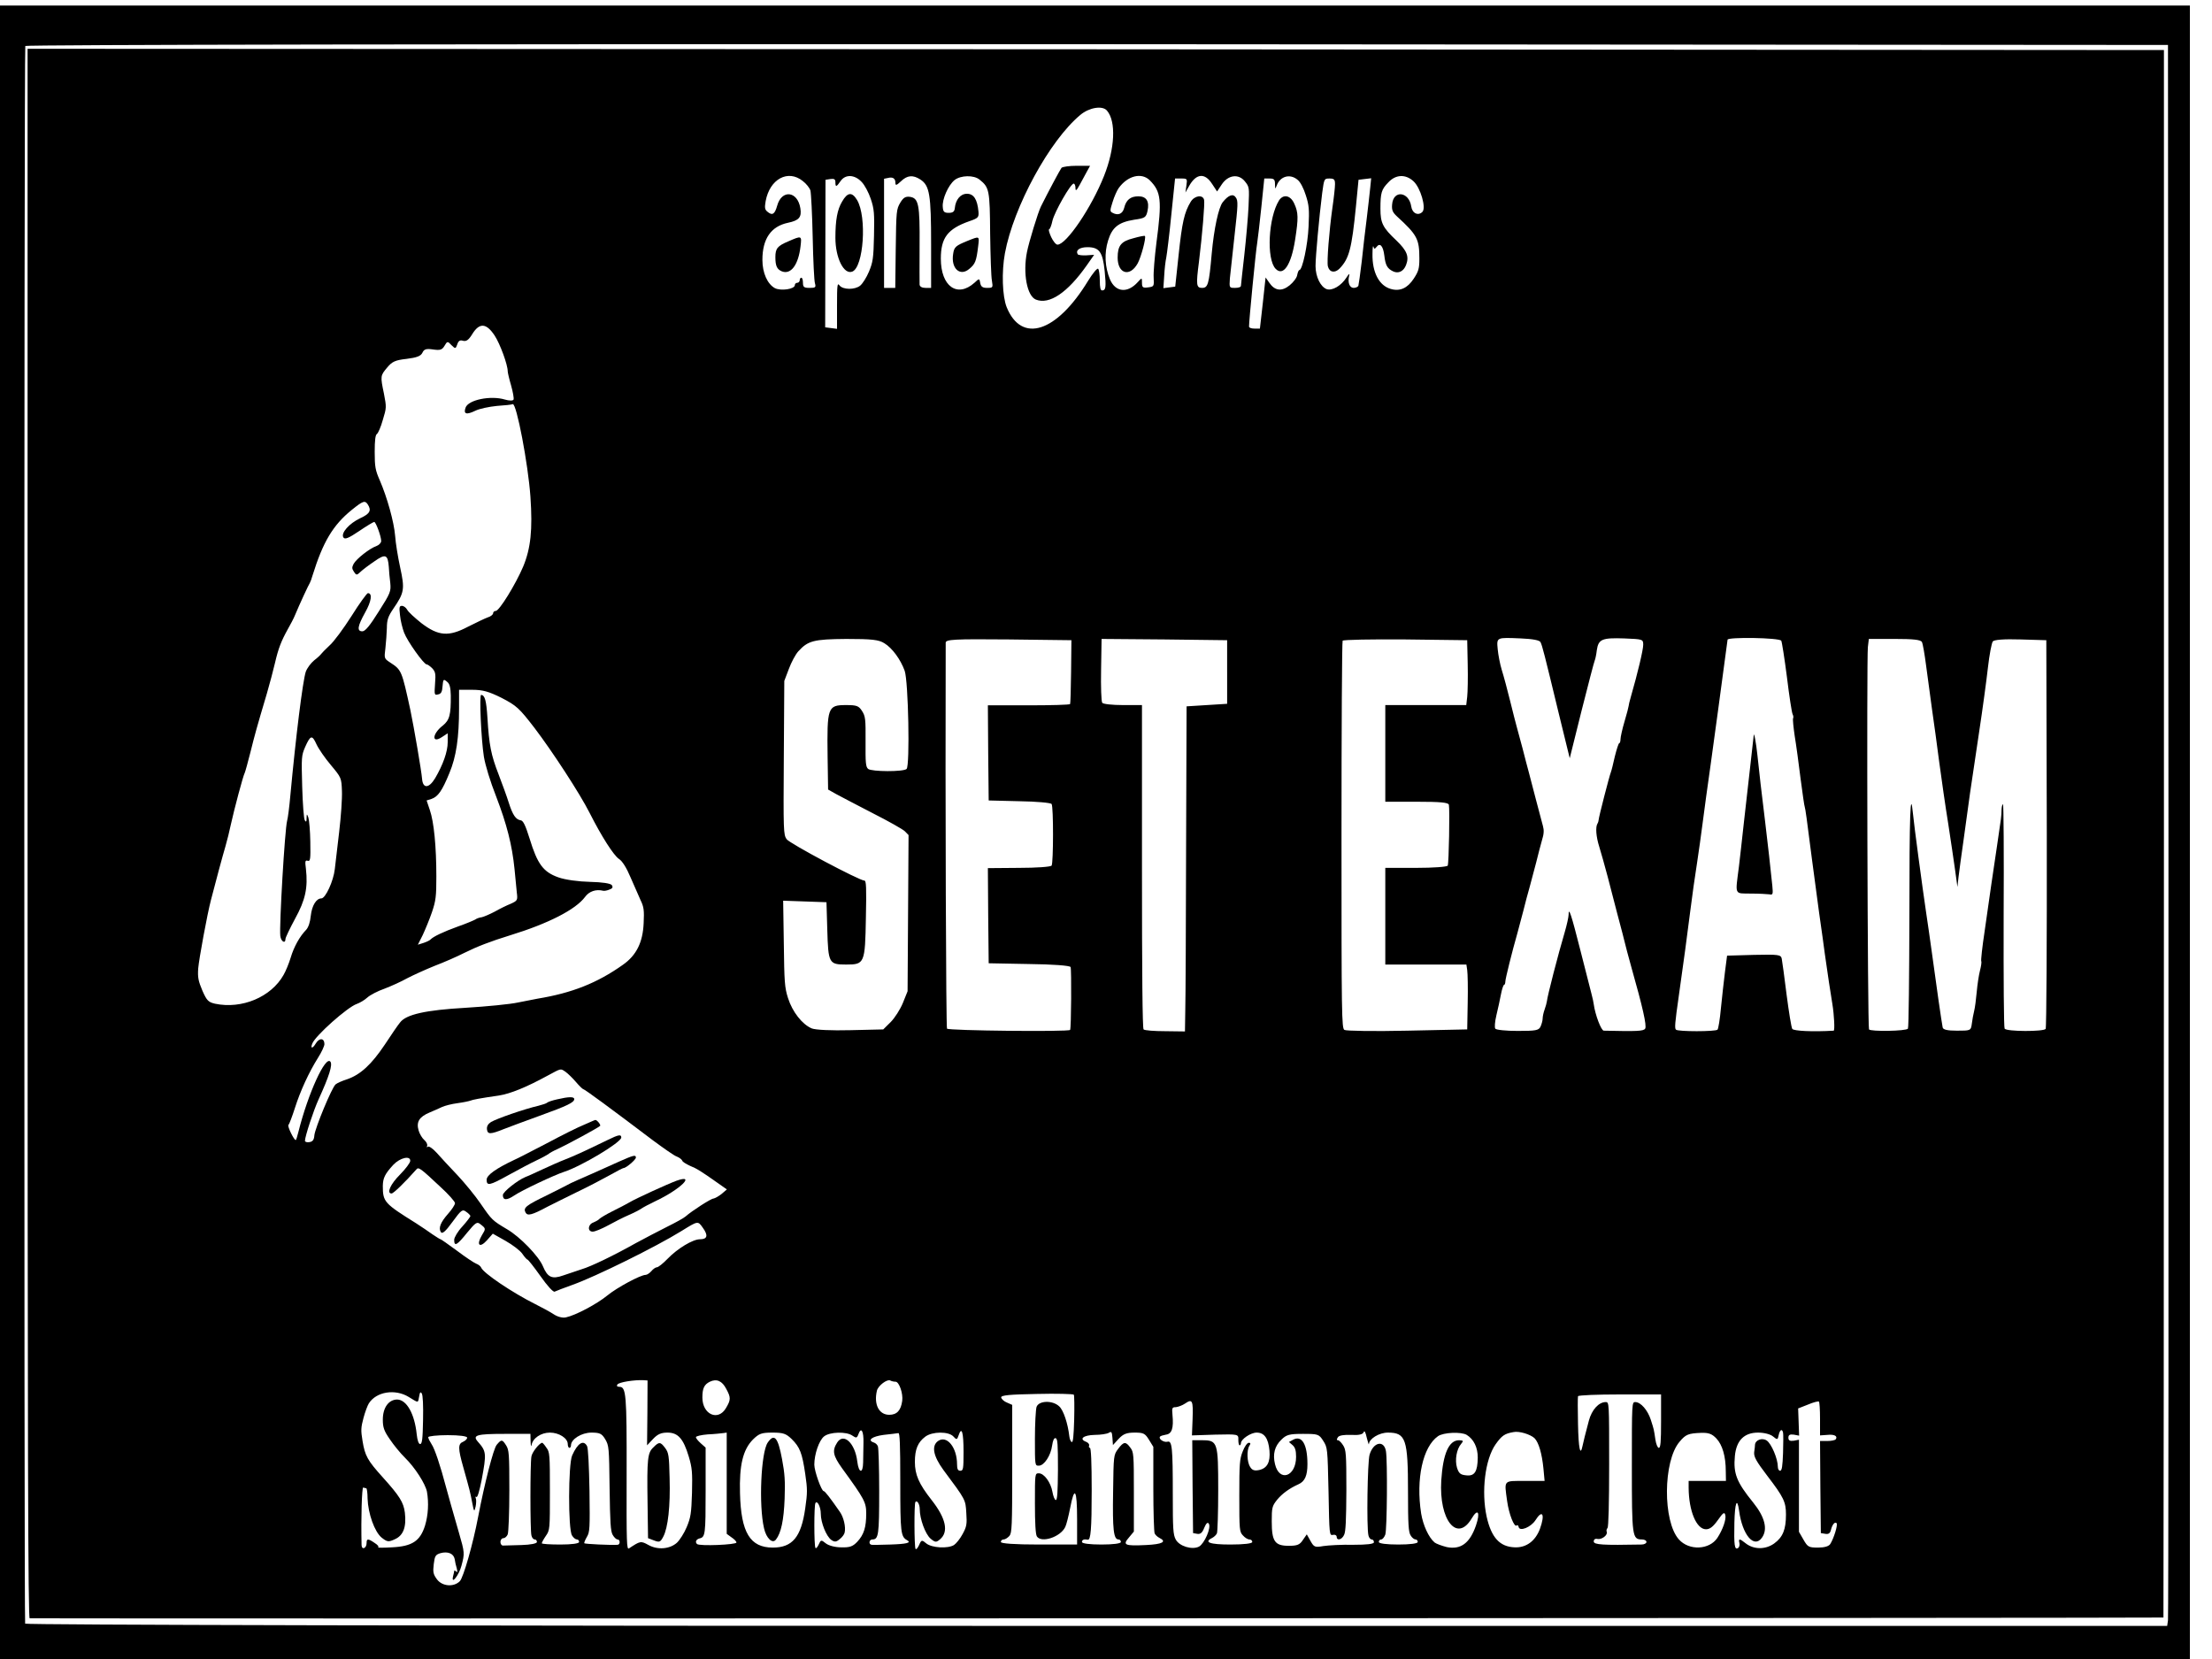 <?xml version="1.0" standalone="no"?>
<!DOCTYPE svg PUBLIC "-//W3C//DTD SVG 20010904//EN"
 "http://www.w3.org/TR/2001/REC-SVG-20010904/DTD/svg10.dtd">
<svg version="1.0" xmlns="http://www.w3.org/2000/svg"
 width="600pt" height="450pt" viewBox="0 0 600 450"
 preserveAspectRatio="xMidYMid meet">
<g transform="translate(0,450) scale(0.044,-0.069)"
fill="#000000" stroke="none">
<path d="M0 3250 l0 -3250 6750 0 6750 0 0 3250 0 3250 -6750 0 -6750 0 0
-3250z m13368 10 c1 -1697 0 -3095 -3 -3108 l-5 -22 -6600 0 c-4005 0 -6601 4
-6605 9 -7 12 -7 6190 1 6202 3 5 2716 8 6607 7 l6602 -3 3 -3085z"/>
<path d="M170 3245 c0 -2461 3 -3085 13 -3085 824 -2 13151 1 13154 3 1 2 3
1389 3 3083 l0 3079 -6585 3 -6585 2 0 -3085z m6654 2842 c57 -42 50 -148 -18
-257 -77 -124 -232 -270 -287 -270 -10 0 -27 14 -39 30 -12 17 -17 30 -13 30
5 0 15 15 21 34 13 35 112 146 131 146 6 0 11 -8 11 -17 0 -14 6 -11 26 12 14
17 34 40 45 53 l19 22 -83 0 c-45 0 -87 -4 -93 -8 -8 -6 -85 -98 -127 -152
-18 -23 -74 -140 -86 -179 -26 -83 0 -173 55 -187 83 -21 195 27 314 135 l45
41 -47 -2 c-26 -1 -50 1 -54 4 -15 16 12 28 60 28 73 0 94 -19 106 -94 10 -63
7 -76 -16 -76 -10 0 -14 12 -14 39 0 22 -5 43 -10 46 -6 4 -34 -18 -63 -48
-193 -202 -409 -247 -501 -103 -27 43 -32 139 -11 212 53 183 276 444 465 544
54 29 136 38 164 17z m-1875 -277 c21 -10 42 -27 47 -37 4 -10 11 -92 14 -183
3 -91 9 -173 14 -182 7 -16 3 -18 -33 -18 -34 0 -41 3 -41 20 0 11 -4 20 -10
20 -5 0 -10 -4 -10 -10 0 -5 -7 -10 -15 -10 -8 0 -15 -4 -15 -9 0 -16 -86 -24
-123 -12 -46 16 -77 60 -77 111 0 83 53 132 158 146 68 9 85 22 76 57 -17 68
-115 75 -143 10 -15 -34 -30 -40 -61 -23 -15 8 -17 15 -10 41 25 87 138 126
229 79z m362 -3 c19 -12 44 -42 57 -67 21 -40 23 -56 20 -145 -3 -89 -7 -104
-31 -141 -15 -23 -39 -47 -54 -55 -32 -17 -107 -17 -128 1 -13 11 -15 2 -15
-79 l0 -92 -36 3 -37 3 1 290 1 290 31 3 c22 2 30 -1 30 -12 0 -21 6 -20 32 4
29 27 86 26 129 -3z m209 -4 c0 -12 7 -10 34 6 39 24 74 26 120 7 57 -24 66
-59 66 -255 l0 -171 -35 0 c-21 0 -35 5 -36 13 -1 6 0 75 0 152 2 164 -6 188
-60 193 -27 2 -40 -3 -59 -23 -24 -26 -25 -33 -28 -181 l-3 -154 -35 0 -34 0
0 214 0 215 23 3 c30 5 47 -1 47 -19z m518 13 c61 -31 64 -41 66 -213 2 -87 6
-170 11 -185 7 -27 6 -28 -30 -28 -28 0 -38 5 -42 19 -5 19 -6 19 -36 1 -106
-60 -207 -14 -207 95 0 82 42 117 175 147 55 12 60 15 57 38 -7 48 -29 70 -71
70 -40 0 -70 -23 -75 -57 -2 -13 -12 -18 -37 -18 -28 0 -35 4 -37 23 -5 30 34
86 73 106 38 19 118 20 153 2z m1050 -3 c70 -45 76 -78 41 -246 -11 -56 -19
-117 -17 -136 3 -35 2 -36 -34 -39 -33 -3 -38 0 -38 18 0 21 0 21 -27 2 -63
-44 -136 -39 -170 11 -32 49 -36 104 -12 153 25 52 64 72 161 82 67 6 73 9 82
34 13 38 -6 58 -56 58 -49 0 -76 -14 -88 -46 -10 -24 -39 -31 -74 -18 -14 5
-13 10 3 42 10 21 27 45 37 54 55 49 141 63 192 31z m384 -14 l31 -30 28 27
c39 38 104 44 143 13 28 -22 28 -24 23 -98 -3 -42 -15 -128 -26 -191 -11 -63
-21 -118 -21 -122 0 -5 -16 -8 -36 -8 -36 0 -36 0 -32 38 3 20 16 97 29 170
21 119 22 134 8 147 -17 17 -46 10 -81 -18 -26 -21 -54 -104 -68 -202 -17
-122 -23 -135 -60 -135 -35 0 -37 12 -19 101 21 109 37 232 32 245 -8 22 -60
17 -83 -8 -39 -41 -53 -81 -74 -208 l-21 -125 -36 -3 -37 -3 5 48 c2 26 8 59
13 73 4 14 19 89 31 168 l23 142 38 0 c37 0 38 -1 32 -27 l-6 -28 24 27 c43
48 96 51 140 7z m527 16 c17 -8 38 -34 51 -61 20 -39 22 -57 17 -123 -5 -72
-38 -171 -57 -171 -4 0 -10 -9 -13 -19 -2 -11 -24 -29 -47 -41 -49 -25 -91
-22 -126 11 l-22 20 -17 -100 -18 -101 -34 0 c-18 0 -33 3 -33 8 -1 18 42 300
50 327 4 17 16 81 26 143 l18 112 33 0 c27 0 33 -4 33 -22 1 -21 1 -21 11 -5
21 36 82 47 128 22z m715 -6 c43 -25 79 -104 55 -120 -26 -17 -63 -6 -69 21
-14 59 -111 66 -118 8 -3 -22 3 -31 30 -47 125 -73 138 -89 138 -166 0 -39 -5
-50 -35 -79 -38 -37 -85 -51 -142 -40 -71 13 -114 65 -112 137 0 23 3 36 6 29
4 -10 8 -10 19 -1 21 18 41 4 48 -34 7 -38 18 -51 54 -62 33 -10 65 0 80 25
20 33 6 56 -59 96 -85 51 -99 69 -99 125 0 63 6 76 49 104 45 31 106 33 155 4z
m-484 -11 c0 -13 -7 -54 -16 -93 -20 -91 -35 -212 -28 -230 9 -24 43 -28 72
-9 59 39 75 77 101 244 l16 105 39 3 39 3 -6 -38 c-3 -21 -13 -74 -21 -118 -9
-44 -23 -120 -31 -170 -9 -49 -19 -93 -21 -97 -3 -4 -16 -8 -29 -8 -25 0 -38
21 -28 47 5 11 0 10 -16 -6 -33 -33 -88 -53 -122 -46 -38 9 -69 49 -69 91 0
36 22 191 41 287 12 56 12 57 45 57 29 0 34 -4 34 -22z m-5181 -595 c34 -33
81 -115 81 -141 0 -5 9 -30 21 -56 11 -25 18 -50 15 -55 -3 -5 -27 -5 -53 0
-88 17 -227 -1 -243 -32 -14 -25 5 -29 60 -12 25 8 85 16 133 19 48 2 93 5 98
7 23 5 95 -236 109 -364 14 -130 2 -203 -45 -275 -46 -69 -147 -174 -169 -174
-9 0 -16 -4 -16 -9 0 -5 -15 -13 -32 -16 -18 -4 -73 -21 -123 -37 -119 -40
-182 -37 -287 14 -41 21 -81 44 -88 53 -7 8 -21 15 -32 15 -16 0 -18 -5 -12
-37 3 -21 15 -51 25 -68 20 -34 122 -125 139 -125 6 0 21 -7 34 -15 20 -14 23
-21 18 -61 -5 -44 -4 -46 19 -42 18 2 25 10 27 31 4 30 6 31 31 17 13 -7 19
-22 20 -52 1 -76 -7 -97 -50 -119 -65 -32 -69 -72 -5 -45 l36 15 0 -35 c0 -37
-29 -89 -78 -142 -38 -40 -75 -41 -80 -2 -4 32 -49 199 -72 270 -53 155 -54
158 -124 187 -38 16 -38 16 -30 57 4 23 8 58 9 79 0 32 8 46 40 76 68 63 71
77 42 162 -14 41 -28 96 -31 124 -7 55 -49 151 -95 219 -27 39 -31 53 -31 111
0 46 4 67 14 71 7 3 24 27 36 55 23 48 23 50 7 103 -23 70 -22 71 20 103 30
23 49 29 120 34 63 5 87 11 97 24 10 14 23 17 65 13 44 -4 56 -2 71 14 17 19
20 19 43 3 24 -15 26 -15 36 3 7 14 17 18 36 14 20 -3 34 3 57 27 44 45 86 43
137 -6z m-781 -665 c23 -23 12 -36 -46 -53 -70 -21 -122 -59 -105 -76 9 -9 32
-3 97 25 46 20 88 36 93 36 10 0 43 -57 43 -75 0 -7 -13 -16 -30 -20 -41 -9
-123 -50 -140 -70 -11 -14 -11 -18 2 -31 14 -14 18 -14 39 -1 13 8 52 27 87
42 69 31 83 27 89 -22 1 -15 5 -44 9 -63 5 -33 1 -40 -71 -112 -54 -55 -83
-78 -101 -78 -35 0 -30 20 17 74 39 44 46 76 17 76 -6 0 -52 -40 -101 -90 -49
-49 -110 -102 -136 -116 -25 -15 -48 -30 -51 -33 -3 -3 -22 -15 -43 -25 -21
-11 -44 -31 -52 -45 -19 -38 -61 -253 -95 -486 -6 -44 -15 -89 -20 -100 -14
-33 -49 -413 -42 -452 4 -23 32 -33 32 -12 0 5 27 41 59 79 64 74 80 122 67
196 -6 30 -5 35 11 32 16 -3 18 5 16 75 -1 43 -7 85 -12 95 -10 16 -10 15 -11
-3 0 -14 -3 -16 -11 -8 -6 6 -13 65 -16 132 -5 115 -5 122 18 156 33 47 43 49
70 11 13 -18 53 -55 89 -82 64 -49 65 -50 68 -102 2 -29 -6 -101 -17 -160 -11
-59 -23 -125 -27 -147 -8 -46 -57 -115 -83 -115 -31 0 -58 -28 -65 -68 -4 -25
-14 -45 -28 -55 -40 -26 -76 -67 -96 -110 -11 -23 -31 -54 -44 -68 -77 -87
-257 -135 -422 -113 -41 6 -51 12 -78 51 -25 38 -30 52 -26 88 5 37 55 212 79
270 27 67 73 176 89 210 10 22 25 60 33 85 20 58 75 191 86 204 4 6 20 43 35
81 27 69 38 95 101 230 18 39 40 93 50 120 21 58 39 87 79 133 16 18 37 43 45
56 28 43 85 121 91 126 3 3 11 16 17 30 64 131 125 197 241 257 70 36 82 39
100 21z m7229 -541 c11 -14 23 -44 112 -279 l68 -177 73 187 c41 103 77 192
81 197 4 6 10 24 13 41 10 43 32 49 169 46 114 -3 117 -3 117 -25 0 -20 -34
-111 -76 -204 -8 -17 -14 -34 -14 -37 0 -3 -11 -30 -25 -60 -14 -30 -25 -62
-25 -70 0 -9 -4 -16 -8 -16 -4 0 -16 -24 -27 -52 -10 -29 -21 -57 -25 -63 -8
-12 -75 -177 -75 -187 0 -3 -3 -10 -7 -14 -13 -13 -9 -51 11 -91 10 -21 34
-74 52 -118 18 -44 44 -109 59 -145 28 -67 42 -101 45 -110 3 -10 25 -61 43
-103 68 -153 95 -228 84 -239 -10 -10 -50 -11 -255 -8 -16 0 -53 62 -62 104
-1 6 -7 25 -14 41 -7 17 -37 93 -68 170 -56 141 -73 174 -73 141 0 -9 -11 -41
-24 -69 -40 -86 -107 -251 -110 -272 -1 -5 -7 -20 -14 -32 -7 -12 -12 -28 -12
-35 0 -8 -6 -22 -13 -32 -11 -15 -30 -17 -141 -17 -71 0 -133 4 -138 9 -5 5
-3 26 7 53 9 24 22 61 28 82 6 20 15 37 19 37 4 0 8 6 8 13 0 11 41 116 75
192 7 17 23 54 35 84 11 30 30 73 40 96 10 23 28 66 40 96 11 30 28 69 36 88
12 24 13 39 6 55 -5 11 -24 57 -42 101 -18 44 -38 94 -45 110 -7 17 -25 59
-39 95 -15 36 -31 74 -36 85 -5 11 -23 56 -40 100 -17 44 -40 99 -52 123 -11
23 -22 60 -25 81 -7 48 -9 47 142 43 73 -2 117 -7 122 -15z m1484 6 c4 -4 20
-69 35 -143 14 -74 30 -140 35 -146 5 -6 6 -13 3 -16 -3 -4 2 -35 10 -70 9
-34 25 -110 36 -167 12 -58 23 -108 26 -112 4 -8 11 -39 44 -204 10 -49 30
-144 44 -210 15 -66 31 -140 36 -165 12 -57 39 -169 46 -195 11 -42 16 -105 8
-105 -132 -5 -247 -1 -255 7 -6 6 -21 66 -35 134 -13 68 -27 132 -30 142 -5
16 -20 17 -171 15 l-166 -3 -13 -64 c-7 -35 -18 -99 -25 -143 -6 -43 -16 -81
-21 -84 -13 -8 -244 -8 -256 0 -9 5 -7 24 17 131 32 143 50 230 70 330 12 61
31 148 43 195 11 47 26 114 33 150 7 36 18 85 23 110 18 77 132 613 132 617 0
11 319 8 331 -4z m-5529 -10 c49 -19 100 -64 125 -108 23 -41 33 -373 12 -386
-19 -12 -216 -11 -237 0 -15 8 -17 24 -16 107 1 90 -1 100 -22 121 -20 20 -33
23 -98 23 -114 0 -118 -8 -114 -204 l3 -128 50 -18 c28 -10 129 -43 225 -75
96 -31 185 -63 198 -71 l23 -15 -3 -307 -3 -307 -29 -46 c-16 -25 -50 -59 -75
-75 l-46 -29 -201 -3 c-120 -2 -217 1 -240 7 -59 16 -119 65 -146 119 -21 42
-23 63 -26 215 l-4 168 134 -3 133 -3 5 -108 c6 -132 10 -137 116 -137 114 0
117 4 122 184 4 119 2 146 -9 146 -31 0 -462 146 -480 163 -19 18 -20 31 -17
320 l3 302 28 47 c15 26 41 57 58 69 60 42 94 48 296 49 157 0 201 -3 235 -17z
m1151 -112 c-1 -67 -4 -125 -6 -127 -3 -3 -118 -5 -256 -5 l-251 0 2 -187 3
-187 190 -3 c104 -1 193 -6 198 -11 12 -12 11 -231 0 -242 -5 -5 -95 -9 -201
-9 l-192 -1 2 -187 3 -187 250 -3 c142 -1 252 -6 255 -12 6 -10 4 -240 -3
-247 -8 -8 -751 -3 -759 5 -6 6 -11 899 -8 1517 0 13 47 15 388 13 l387 -3 -2
-124z m962 -1 l0 -125 -125 -5 -125 -5 -3 -555 c-1 -305 -3 -593 -5 -639 l-2
-84 -122 1 c-67 0 -127 3 -133 7 -7 4 -10 218 -10 641 l0 634 -118 0 c-65 0
-122 4 -127 9 -6 6 -9 63 -7 131 l3 120 387 -2 387 -3 0 -125z m1483 30 c2
-52 0 -110 -3 -127 l-6 -33 -249 0 -250 0 0 -190 0 -190 194 0 c146 0 195 -3
198 -12 6 -18 0 -227 -7 -239 -4 -5 -88 -9 -196 -9 l-189 0 0 -190 0 -190 250
0 250 0 5 -22 c3 -13 5 -70 3 -128 l-3 -105 -370 -5 c-203 -3 -378 -1 -387 3
-17 7 -18 53 -18 766 0 417 3 761 7 764 4 4 178 6 387 5 l381 -3 3 -95z m2800
88 c6 -7 17 -49 26 -93 9 -44 25 -120 36 -170 11 -49 32 -144 45 -210 14 -66
38 -174 55 -240 16 -66 35 -149 43 -185 l14 -65 7 40 c4 22 18 87 31 145 13
58 31 141 40 185 10 44 35 152 56 240 21 88 45 201 54 252 9 51 23 97 30 103
8 7 69 10 171 8 l159 -3 3 -759 c1 -422 -2 -764 -7 -769 -11 -11 -241 -11
-253 1 -5 5 -7 192 -6 445 2 240 0 437 -4 437 -5 0 -8 -10 -9 -22 -1 -27 -1
-26 -27 -138 -11 -47 -27 -116 -36 -155 -8 -38 -27 -121 -41 -183 -15 -63 -24
-116 -21 -119 3 -3 -1 -20 -8 -37 -7 -17 -16 -55 -20 -84 -4 -29 -11 -63 -16
-75 -5 -12 -11 -34 -14 -49 -6 -28 -7 -28 -92 -28 -59 0 -86 4 -88 13 -6 18
-42 178 -66 292 -12 55 -28 127 -36 160 -22 94 -75 346 -81 388 -16 105 -22
-4 -22 -400 -1 -240 -4 -440 -9 -445 -10 -10 -231 -12 -240 -3 -9 8 -15 1458
-7 1503 l6 32 158 0 c115 0 161 -3 169 -12z m-8755 -220 c91 -30 108 -40 201
-117 111 -93 280 -258 341 -335 73 -92 148 -167 181 -181 20 -8 46 -34 71 -72
22 -32 50 -73 62 -90 20 -26 23 -40 19 -90 -5 -76 -45 -127 -128 -164 -159
-72 -315 -111 -525 -133 -16 -2 -70 -9 -120 -15 -49 -7 -196 -16 -325 -21
-246 -9 -367 -26 -404 -58 -12 -9 -54 -48 -94 -87 -82 -78 -150 -118 -232
-136 -30 -6 -62 -15 -71 -20 -23 -12 -126 -171 -131 -200 -2 -18 -10 -25 -30
-27 -16 -2 -28 1 -28 5 0 17 52 118 84 163 66 92 87 136 73 148 -30 26 -138
-125 -197 -275 -7 -18 -14 -33 -17 -33 -11 0 -52 54 -45 59 5 3 23 33 40 67
34 68 86 140 143 198 22 22 39 46 39 53 0 24 -30 26 -52 4 -20 -22 -36 -23
-23 -2 18 31 218 144 274 156 18 4 48 15 65 25 17 10 65 26 106 35 41 10 104
28 140 41 36 12 112 34 170 49 58 14 140 37 183 51 79 25 160 45 282 69 235
46 404 101 462 151 25 22 67 31 112 24 7 -1 25 1 39 5 18 4 22 9 14 17 -7 7
-61 12 -134 13 -71 1 -154 8 -197 18 -92 21 -128 52 -176 152 -26 53 -40 71
-55 72 -30 3 -49 20 -74 70 -11 23 -40 73 -62 110 -47 77 -59 116 -69 223 -7
69 -16 89 -39 90 -12 0 0 -173 17 -243 9 -34 39 -97 76 -157 65 -108 98 -190
113 -285 5 -33 11 -74 14 -92 6 -30 4 -32 -37 -44 -24 -6 -69 -20 -99 -31 -30
-10 -66 -20 -80 -22 -14 -1 -32 -5 -40 -9 -8 -3 -55 -16 -105 -27 -95 -22
-153 -40 -170 -51 -5 -4 -25 -10 -44 -14 l-35 -7 30 38 c16 22 42 62 57 90 24
45 27 63 27 140 0 118 -15 215 -40 261 l-20 38 30 6 c40 9 65 31 110 101 43
65 60 140 60 256 l0 72 82 0 c65 0 102 -7 181 -32z m394 -1470 c15 -7 44 -25
64 -40 20 -15 41 -28 45 -28 8 0 172 -77 429 -201 66 -31 132 -61 148 -64 15
-4 30 -11 33 -16 2 -5 24 -13 47 -20 43 -11 70 -22 170 -67 l58 -26 -33 -18
c-18 -9 -40 -17 -50 -18 -15 0 -134 -49 -171 -70 -10 -6 -61 -24 -115 -41 -53
-17 -140 -46 -192 -64 -134 -48 -276 -92 -335 -103 -27 -6 -78 -17 -112 -24
-70 -16 -97 -8 -126 36 -26 40 -142 116 -220 145 -92 35 -94 36 -164 101 -32
30 -96 80 -143 112 -47 31 -104 71 -128 88 -24 17 -48 27 -54 24 -6 -4 -8 -3
-5 3 4 5 -4 16 -17 23 -13 7 -29 24 -35 37 -16 34 3 54 66 71 26 7 62 17 78
22 17 5 59 12 95 15 36 3 72 8 80 10 16 4 55 9 175 20 71 7 171 33 300 78 88
30 79 29 112 15z m-958 -350 c0 -7 -28 -31 -62 -53 -60 -38 -86 -75 -53 -75
12 0 84 45 152 94 14 11 22 8 149 -68 50 -29 90 -58 90 -64 0 -6 -19 -25 -43
-42 -47 -34 -60 -56 -44 -72 8 -8 28 2 71 40 55 48 62 51 85 40 14 -6 26 -14
26 -17 -1 -3 -23 -22 -50 -41 -28 -19 -50 -43 -50 -52 0 -28 17 -22 80 28 53
41 61 44 82 33 34 -17 34 -17 8 -44 -35 -38 -13 -51 32 -19 l36 26 78 -28 c44
-16 90 -38 104 -51 14 -13 28 -23 32 -23 4 0 40 -29 80 -65 43 -39 78 -63 87
-61 9 3 59 15 111 27 141 32 513 149 670 211 104 41 102 41 133 13 34 -30 28
-45 -18 -45 -44 0 -138 -36 -200 -77 -27 -18 -57 -33 -65 -33 -8 0 -24 -7 -34
-15 -11 -8 -27 -15 -36 -15 -31 0 -177 -50 -236 -81 -63 -33 -195 -78 -255
-86 -21 -3 -51 2 -75 12 -21 9 -73 27 -114 40 -141 45 -321 122 -334 144 -3 5
-17 12 -30 15 -13 3 -67 26 -119 51 -53 25 -98 45 -101 45 -4 0 -25 9 -49 19
-23 11 -69 30 -102 44 -196 78 -205 84 -205 147 1 31 13 47 65 83 42 28 106
37 104 15z m1462 -991 l-2 -127 37 25 c28 19 50 25 89 25 65 0 98 -24 131 -94
21 -45 23 -62 20 -143 -4 -81 -8 -97 -33 -135 -15 -23 -42 -50 -60 -61 -44
-25 -118 -29 -175 -9 -48 17 -51 16 -120 -13 -15 -6 -16 16 -15 292 1 316 -3
343 -45 343 -14 0 -18 4 -12 9 8 9 104 19 163 17 l23 -1 -1 -128z m486 95 c29
-34 29 -43 -2 -76 -48 -52 -145 -25 -145 42 0 36 11 51 46 62 42 13 76 3 101
-28z m1044 28 c22 0 47 -46 41 -75 -8 -38 -33 -55 -80 -55 -64 0 -96 41 -76
95 8 20 63 46 82 40 8 -3 22 -5 33 -5z m-3001 -60 c62 -24 56 -25 64 2 4 16 8
20 16 12 7 -7 10 -47 8 -105 -2 -75 -6 -94 -18 -94 -9 0 -17 14 -21 38 -13 81
-62 136 -120 137 -53 0 -89 -32 -89 -79 0 -30 7 -44 43 -77 23 -22 65 -55 94
-73 61 -38 125 -102 135 -133 12 -44 8 -92 -12 -134 -30 -60 -78 -81 -203 -85
-53 -2 -92 -2 -86 0 7 2 -3 10 -21 17 -41 18 -50 18 -50 0 0 -21 -30 -29 -31
-8 -4 107 2 227 10 226 6 -1 14 -2 19 -3 4 0 8 -19 8 -40 3 -59 43 -131 87
-154 34 -17 42 -18 82 -6 52 15 71 48 61 104 -8 41 -33 66 -136 139 -95 67
-110 85 -125 143 -11 42 -10 53 6 91 10 24 25 49 33 57 46 46 162 58 246 25z
m4102 -90 c-3 -64 -7 -90 -15 -87 -7 2 -13 12 -15 23 -9 50 -36 102 -62 117
-41 25 -126 23 -140 -2 -5 -11 -10 -67 -10 -125 0 -106 0 -106 24 -106 33 0
74 40 82 79 5 21 12 31 22 29 12 -2 14 -24 14 -123 -1 -88 -4 -120 -13 -120
-7 0 -16 14 -21 32 -10 37 -51 73 -84 73 -24 0 -24 -1 -24 -118 0 -78 4 -122
12 -130 27 -27 145 -3 175 37 7 9 20 42 30 74 27 90 43 75 43 -43 l0 -100
-235 0 c-150 0 -235 4 -235 10 0 6 8 10 18 10 9 0 25 7 35 14 15 12 17 37 17
264 l0 251 -32 9 c-17 4 -33 13 -36 20 -3 9 53 12 220 14 123 2 225 0 228 -3
3 -4 4 -48 2 -99z m3618 -5 c0 -82 -3 -105 -14 -105 -7 0 -17 15 -21 33 -10
42 -8 37 -28 77 -19 38 -62 70 -96 70 -21 0 -21 -3 -21 -252 0 -277 2 -288 62
-288 15 0 28 -4 28 -10 0 -5 -13 -10 -30 -10 -238 -3 -295 -1 -295 12 0 8 9
12 22 10 26 -4 66 15 58 28 -3 5 -1 11 5 15 6 4 10 96 10 251 0 241 0 244 -21
244 -43 0 -86 -30 -104 -73 -24 -57 -32 -79 -39 -99 -14 -44 -25 -10 -28 85
-2 56 -2 105 0 110 2 4 118 7 258 7 l254 0 0 -105z m-2888 9 l-4 -65 143 3
c143 2 144 2 143 -20 0 -12 3 -22 8 -22 4 0 8 4 8 8 0 16 60 42 97 42 47 0 72
-22 79 -71 6 -45 -14 -69 -63 -76 -29 -4 -44 -1 -56 12 -20 19 -22 66 -5 83 9
9 8 12 -4 12 -9 0 -26 -15 -37 -34 -19 -30 -21 -49 -21 -174 0 -134 1 -142 22
-156 12 -9 30 -16 40 -16 10 0 18 -4 18 -10 0 -6 -52 -10 -135 -10 -127 0
-166 9 -112 26 12 4 25 12 29 18 4 6 8 82 8 169 0 190 -3 197 -100 197 l-60 0
2 -182 3 -183 26 -3 c19 -2 31 4 43 24 12 18 21 23 28 16 16 -16 -27 -78 -60
-90 -42 -14 -122 1 -144 28 -16 19 -18 42 -18 175 0 188 -4 215 -34 209 -22
-3 -55 11 -45 20 3 3 20 6 37 8 36 3 48 25 40 78 -4 27 -2 30 21 30 14 1 40 7
56 14 46 20 51 13 47 -60z m3868 0 l0 -65 45 2 c44 3 65 -5 52 -17 -4 -4 -27
-7 -52 -7 l-45 0 2 -181 3 -181 28 -3 c19 -2 29 2 34 15 8 21 24 34 35 27 9
-6 -17 -60 -39 -82 -9 -9 -36 -14 -75 -14 -57 0 -64 2 -90 31 l-28 31 0 181 0
181 -32 -4 c-24 -2 -33 1 -33 12 0 11 9 14 33 12 l33 -4 -3 54 -3 53 60 15
c33 9 63 14 68 12 4 -2 7 -32 7 -68z m-5897 -95 c-1 -24 -2 -59 -2 -76 -1 -46
-27 -43 -36 3 -13 72 -84 115 -124 75 -32 -32 -26 -51 30 -101 138 -121 149
-134 149 -178 0 -54 -14 -83 -55 -111 -28 -19 -47 -23 -100 -22 -37 0 -78 7
-95 16 -27 14 -30 14 -43 -5 -8 -11 -17 -17 -20 -13 -9 8 -9 168 0 176 11 12
33 -15 33 -42 0 -35 34 -89 65 -103 20 -9 31 -8 51 3 15 7 29 19 31 26 8 22
-6 60 -29 81 -63 58 -93 82 -100 82 -14 0 -58 79 -58 104 0 41 29 95 60 111
35 18 138 20 175 3 23 -10 28 -10 37 6 17 30 33 12 31 -35z m617 -35 c0 -67
-2 -74 -20 -74 -15 0 -20 7 -20 25 0 67 -63 116 -117 92 -42 -19 -30 -59 33
-114 139 -119 136 -116 141 -169 5 -44 2 -54 -23 -83 -15 -18 -39 -37 -53 -43
-39 -15 -136 -11 -170 6 -28 15 -31 15 -45 -6 -9 -12 -18 -19 -22 -15 -8 8 -9
176 -1 184 10 9 27 -8 27 -28 0 -38 34 -98 67 -116 28 -15 35 -15 57 -3 56 29
38 83 -51 155 -79 64 -103 100 -103 150 0 49 18 77 64 99 44 21 144 21 173 1
20 -14 23 -14 33 5 19 36 30 11 30 -66z m957 52 c28 19 49 24 98 24 54 0 64
-3 88 -28 l27 -28 0 -165 c0 -90 4 -169 8 -175 4 -6 17 -14 30 -18 47 -15 18
-25 -84 -28 -131 -4 -145 0 -104 30 l30 23 0 156 c0 147 -1 157 -22 174 -28
25 -41 24 -75 -5 -28 -24 -28 -25 -31 -169 -4 -148 3 -187 33 -187 8 0 15 -4
15 -10 0 -6 -47 -10 -120 -10 -73 0 -120 4 -120 10 0 9 14 12 36 9 18 -2 24
41 24 194 0 111 -4 167 -11 167 -5 0 -8 4 -5 9 3 5 -6 12 -19 15 -45 11 -16
26 53 27 37 0 76 4 87 8 17 7 20 4 23 -20 l3 -28 36 25z m1542 -21 c2 21 63
45 117 45 111 0 124 -25 124 -234 0 -127 3 -157 16 -170 8 -9 22 -16 30 -16 8
0 14 -4 14 -10 0 -6 -47 -10 -120 -10 -73 0 -120 4 -120 10 0 6 7 10 15 10 8
0 19 9 25 19 11 21 14 290 4 328 -12 45 -78 36 -101 -14 -13 -28 -19 -286 -7
-317 3 -9 12 -16 20 -16 8 0 14 -5 14 -11 0 -7 -44 -10 -127 -10 -71 1 -153
-2 -185 -5 -52 -6 -58 -4 -79 20 l-23 26 -24 -22 c-19 -19 -35 -23 -87 -23
-86 0 -105 17 -105 96 0 54 2 60 33 85 31 24 76 45 132 61 39 11 55 34 55 79
0 79 -35 116 -91 95 l-23 -8 22 -12 c16 -9 22 -21 22 -46 0 -78 -103 -101
-130 -29 -15 39 -2 71 39 96 31 20 50 23 133 23 93 0 99 -1 125 -27 27 -27 27
-29 33 -200 5 -172 5 -173 28 -170 12 2 22 -2 22 -7 0 -17 32 -13 46 7 10 12
13 59 14 175 0 144 -2 159 -20 177 -11 11 -25 20 -32 20 -9 0 -9 3 0 12 7 7
38 10 81 9 47 -2 72 2 77 10 5 9 12 2 20 -22 7 -18 13 -29 13 -24z m1021 23
c26 -17 46 -61 55 -120 l7 -48 -121 0 c-135 0 -128 5 -110 -79 11 -51 44 -105
59 -96 5 3 10 0 12 -6 6 -19 75 -1 103 26 44 45 61 24 28 -34 -28 -47 -84 -74
-155 -72 -92 2 -144 38 -173 120 -34 99 -10 226 55 285 38 34 55 42 110 48 35
5 105 -9 130 -24z m1532 22 c2 -5 2 -41 0 -80 -3 -52 -7 -70 -18 -70 -8 0 -14
7 -14 15 0 32 -40 92 -69 104 -28 12 -70 2 -72 -17 0 -4 -2 -17 -5 -29 -3 -18
13 -36 81 -93 101 -84 115 -103 115 -152 0 -59 -19 -89 -73 -114 -55 -25 -128
-24 -178 2 -35 18 -43 18 -36 0 3 -8 -1 -17 -9 -20 -21 -8 -25 11 -22 100 3
79 17 102 29 47 20 -95 92 -150 141 -106 37 33 18 81 -54 138 -103 81 -123
114 -113 183 9 61 57 92 143 92 36 0 75 -6 92 -15 27 -14 29 -14 35 5 7 21 21
27 27 10z m-7721 -35 c1 -16 3 -23 6 -14 7 27 58 49 113 49 56 0 110 -22 110
-45 0 -8 5 -15 10 -15 6 0 10 5 10 10 0 24 65 50 126 50 52 0 64 -4 85 -26 23
-25 24 -32 27 -192 3 -135 6 -170 19 -184 9 -10 22 -18 30 -18 17 0 17 -20 1
-21 -39 -2 -203 3 -206 6 -2 2 5 13 16 25 18 19 19 33 16 182 -3 99 -8 166
-15 175 -22 26 -58 12 -92 -37 -24 -35 -25 -290 -1 -314 8 -9 22 -16 30 -16 8
0 14 -4 14 -10 0 -6 -45 -10 -115 -10 -63 0 -115 2 -115 5 0 3 11 16 25 29 25
23 25 26 25 176 0 144 -1 154 -22 171 -11 11 -23 19 -25 19 -17 0 -63 -37 -67
-54 -8 -28 -8 -290 0 -310 3 -9 12 -16 20 -16 8 0 14 -4 14 -10 0 -6 -39 -11
-95 -12 -52 -1 -103 -2 -112 -2 -10 -1 -18 6 -18 14 0 8 8 15 18 15 10 0 22 7
27 15 5 8 10 86 10 173 0 144 -2 159 -20 177 -24 24 -29 24 -58 2 -20 -15 -75
-152 -114 -282 -32 -108 -91 -239 -113 -254 -37 -24 -108 -21 -141 7 -23 20
-26 28 -20 60 6 32 11 37 41 43 45 8 81 -1 88 -23 2 -10 8 -27 13 -37 5 -14 4
-17 -4 -12 -7 4 -12 5 -12 2 0 -2 -3 -12 -7 -21 -13 -36 37 5 52 42 20 48 20
51 -16 130 -37 82 -68 151 -79 178 -35 85 -71 153 -89 169 -11 11 -21 23 -21
28 0 4 54 8 120 8 72 0 120 -4 120 -10 0 -5 -11 -12 -25 -16 -32 -8 -32 -26 1
-100 40 -91 42 -96 55 -139 11 -37 13 -38 21 -16 4 12 5 28 1 33 -3 6 -2 8 4
5 6 -4 19 24 32 66 31 106 30 113 -24 152 -34 25 -5 30 164 30 l161 0 1 -30z
m1209 -164 l0 -199 30 -14 c17 -7 30 -16 30 -20 0 -9 -229 -15 -243 -6 -13 8
-6 18 15 22 36 5 38 15 38 187 l0 170 -30 17 c-16 9 -30 20 -30 24 0 4 33 9
73 11 39 1 82 4 95 5 l22 2 0 -199z m400 174 c51 -32 65 -55 84 -137 14 -61
14 -74 0 -136 -25 -113 -79 -154 -200 -154 -140 0 -196 59 -202 213 -5 111 18
172 80 212 37 23 52 27 120 27 66 0 84 -4 118 -25z m670 -169 c0 -200 3 -215
42 -229 29 -10 -3 -15 -102 -17 -58 -1 -111 -2 -117 -1 -20 2 -15 21 5 21 38
0 42 18 42 189 0 92 -4 171 -8 177 -4 7 -15 13 -25 15 -43 9 -11 24 60 30 43
3 84 6 91 7 9 2 12 -43 12 -192z m3492 185 c43 -17 68 -49 68 -89 -1 -55 -19
-74 -71 -70 -36 2 -46 8 -57 30 -14 30 -3 73 26 94 15 12 14 13 -13 14 -63 0
-99 -52 -110 -158 -15 -156 98 -246 188 -149 38 41 54 24 26 -28 -38 -70 -94
-96 -180 -85 -31 5 -65 13 -75 18 -37 20 -71 68 -83 114 -33 136 10 262 104
304 34 15 143 18 177 5z m1539 -14 c37 -25 58 -70 58 -129 l1 -38 -115 0 -115
0 0 -27 c1 -91 48 -163 107 -163 24 0 44 10 73 36 33 30 41 33 46 20 7 -17
-16 -58 -49 -90 -49 -47 -174 -51 -237 -6 -100 71 -98 308 4 384 38 29 54 33
132 35 48 1 68 -4 95 -22z"/>
<path d="M4860 5573 c-67 -18 -80 -28 -80 -62 0 -35 10 -48 40 -56 56 -14 102
26 115 98 8 43 8 43 -75 20z"/>
<path d="M5191 5729 c-29 -31 -41 -72 -41 -142 0 -79 52 -146 104 -133 70 17
91 215 30 281 -31 33 -59 32 -93 -6z"/>
<path d="M5965 5575 c-73 -19 -83 -24 -89 -51 -15 -57 42 -91 100 -59 36 19
43 30 54 88 8 42 10 41 -65 22z"/>
<path d="M6986 5585 c-75 -12 -96 -29 -96 -76 0 -64 76 -78 124 -22 21 25 53
101 44 107 -2 2 -34 -2 -72 -9z"/>
<path d="M7885 5734 c-66 -67 -79 -231 -21 -269 47 -31 96 15 120 114 21 86
20 107 -5 142 -23 33 -67 39 -94 13z"/>
<path d="M10811 3630 c-1 -8 -11 -64 -22 -125 -11 -60 -28 -159 -39 -220 -10
-60 -24 -137 -30 -170 -23 -115 -30 -105 74 -106 50 0 101 -2 114 -3 21 -3 23
0 18 33 -6 40 -32 190 -46 261 -15 75 -40 213 -46 253 -8 49 -22 96 -23 77z"/>
<path d="M3434 2200 c-29 -4 -56 -10 -61 -13 -4 -3 -29 -8 -53 -12 -88 -13
-255 -50 -293 -64 -19 -8 -27 -17 -25 -29 4 -20 21 -20 103 1 33 8 132 32 220
52 174 40 215 53 215 66 0 10 -32 10 -106 -1z"/>
<path d="M3600 2100 c-36 -9 -139 -42 -230 -73 -91 -30 -181 -60 -200 -65
-113 -34 -170 -60 -170 -78 0 -25 18 -23 131 17 63 22 142 49 176 59 34 10 67
22 74 25 6 4 32 13 57 20 58 17 255 85 262 91 4 5 -21 24 -30 23 -3 0 -34 -9
-70 -19z"/>
<path d="M3745 2040 c-165 -51 -205 -62 -260 -76 -33 -8 -96 -26 -140 -39 -44
-13 -91 -27 -105 -30 -50 -13 -140 -59 -140 -71 0 -21 23 -22 70 -2 45 20 249
81 307 93 107 22 353 116 353 135 0 13 -15 12 -85 -10z"/>
<path d="M3815 1955 c-44 -13 -123 -35 -175 -50 -52 -14 -106 -30 -120 -34
-14 -5 -79 -26 -145 -47 -133 -41 -151 -50 -135 -69 12 -14 39 -10 135 23 33
11 114 36 180 57 66 20 156 50 201 66 44 16 84 29 88 29 16 0 76 33 76 41 0
12 -13 10 -105 -16z"/>
<path d="M4170 1880 c-55 -13 -251 -70 -290 -85 -19 -7 -66 -23 -105 -35 -38
-12 -74 -26 -80 -30 -5 -4 -22 -10 -37 -14 -35 -8 -37 -36 -4 -36 14 0 55 11
93 24 37 13 95 32 128 41 33 9 69 21 80 26 11 5 50 18 86 29 153 46 252 108
129 80z"/>
<path d="M4028 832 c-36 -21 -40 -45 -36 -217 l3 -140 37 -9 c33 -8 39 -7 57
15 29 35 44 120 39 230 -3 88 -6 100 -27 118 -29 25 -38 26 -73 3z"/>
<path d="M4733 851 c-42 -39 -56 -247 -23 -337 14 -40 53 -63 74 -44 31 25 48
76 53 160 4 69 1 99 -16 156 -25 86 -48 102 -88 65z"/>
</g>
</svg>
